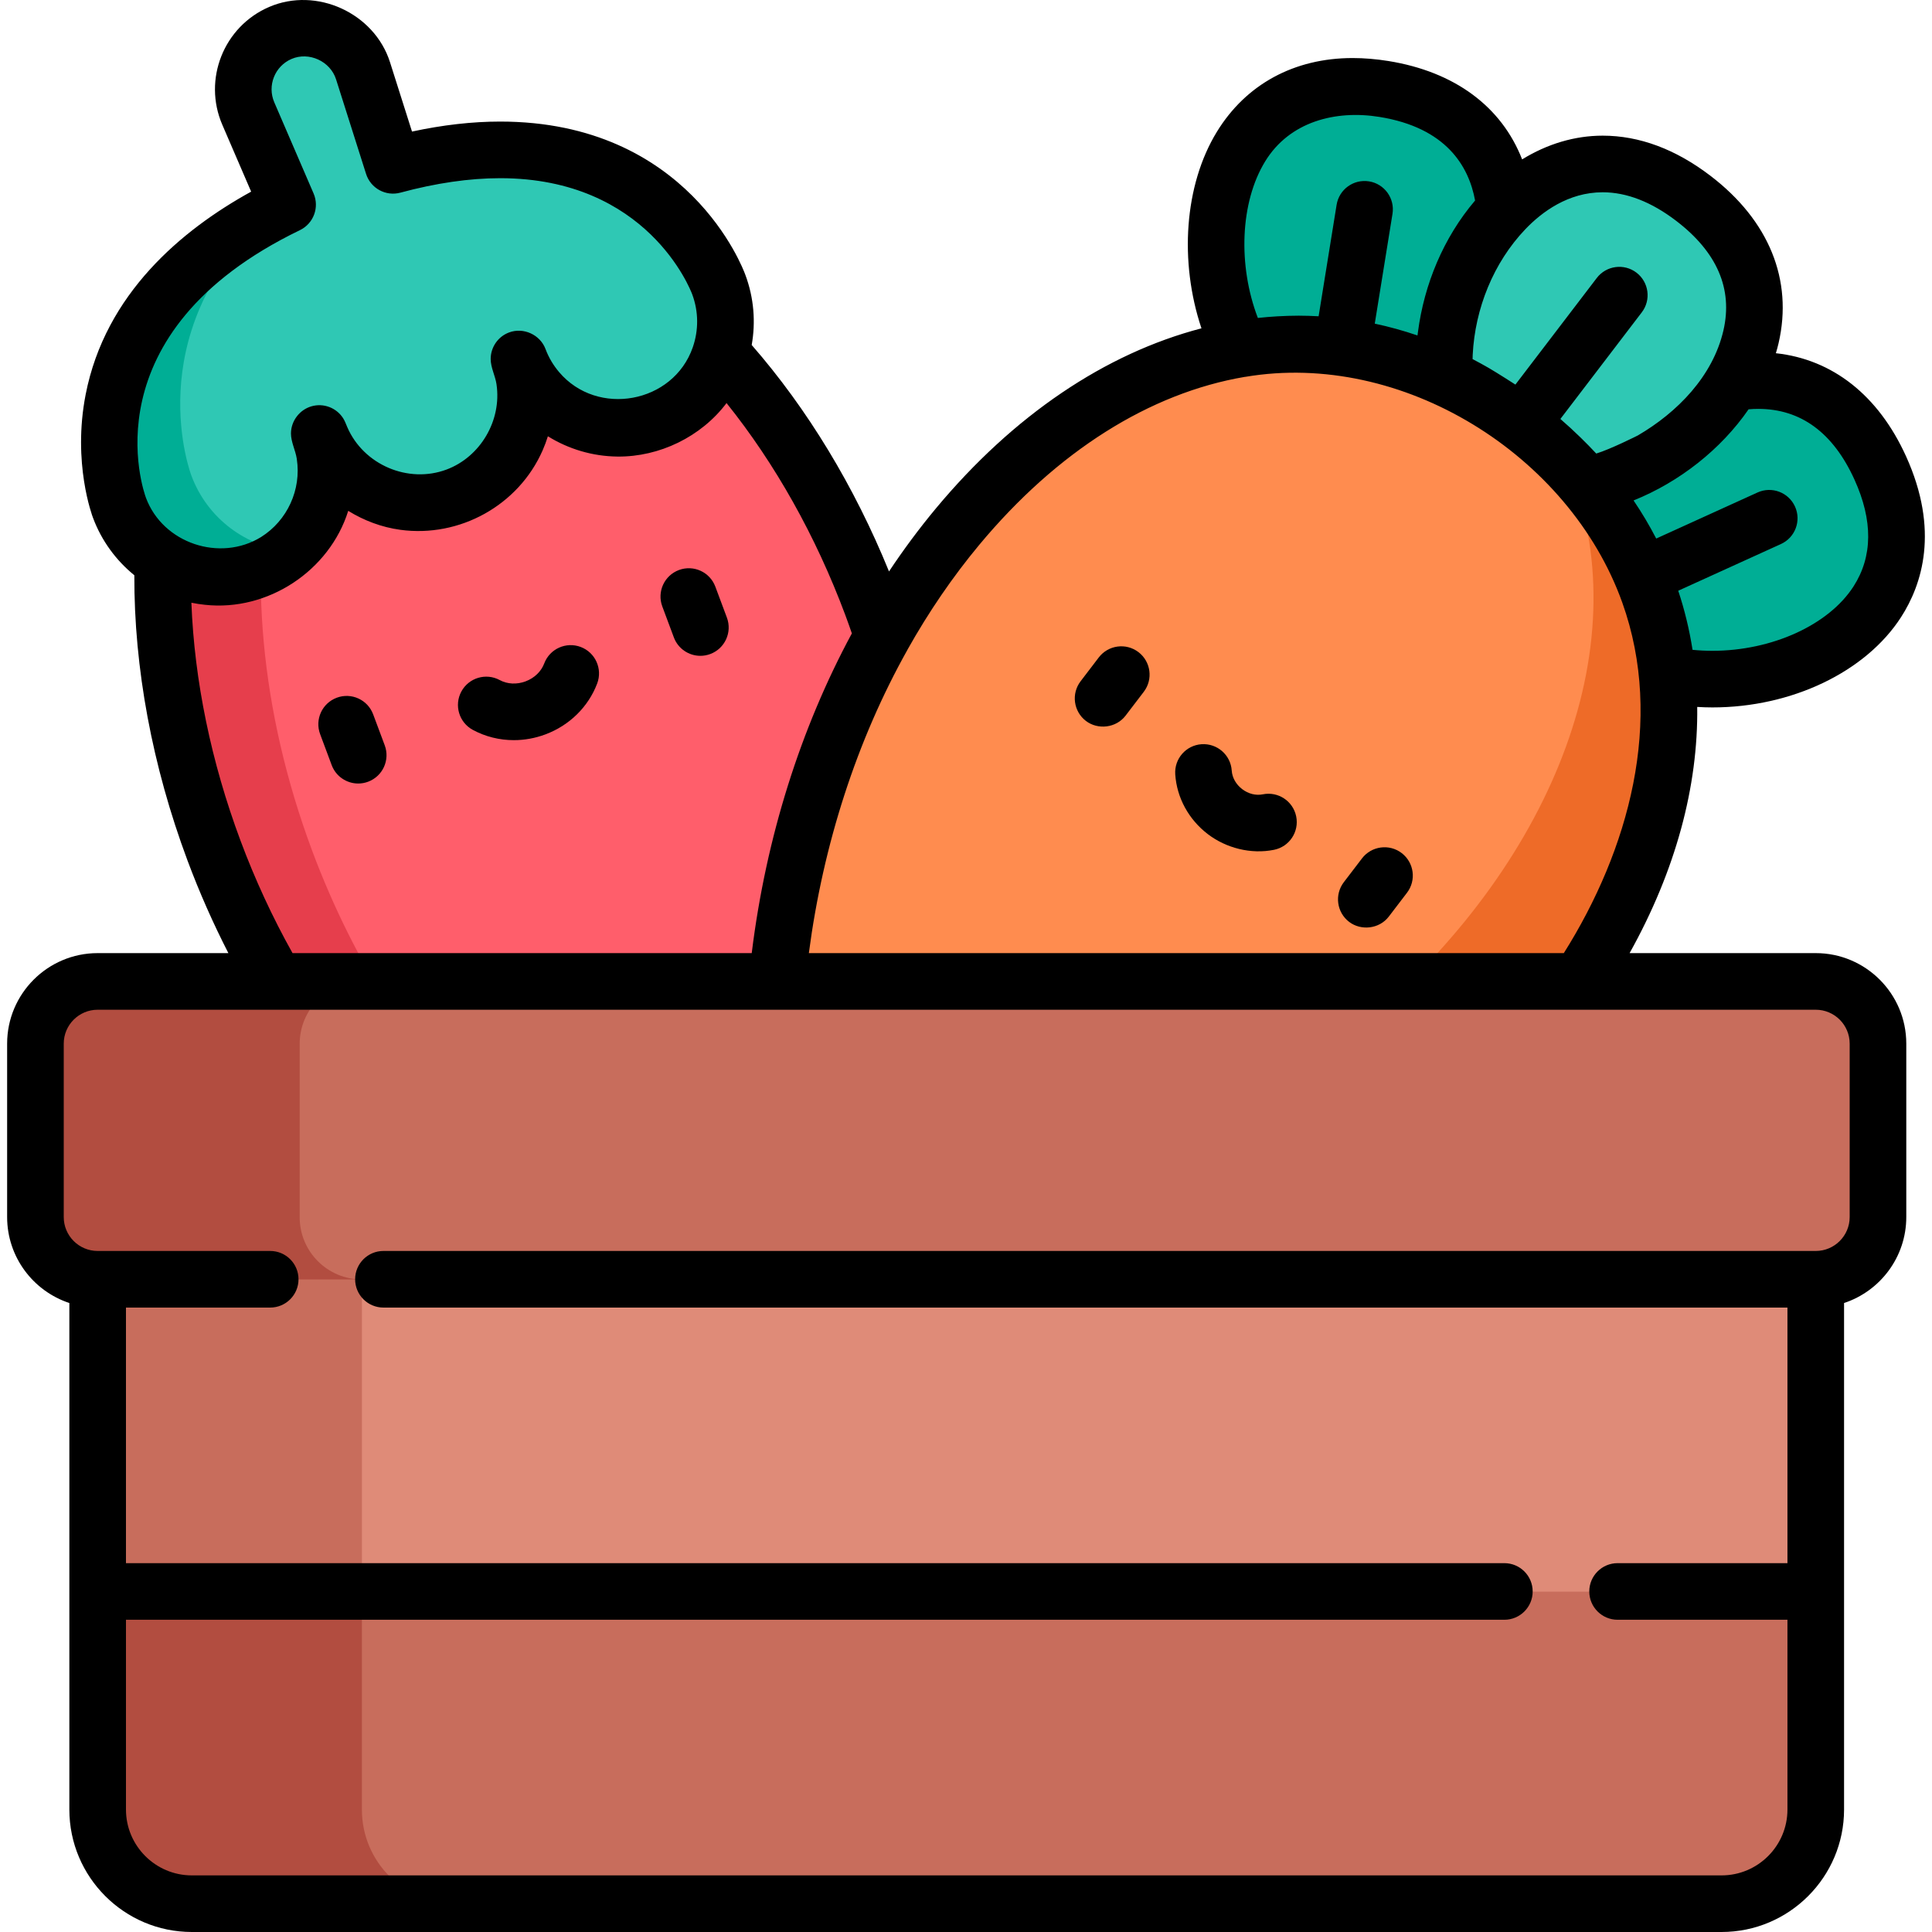 <?xml version="1.0" encoding="iso-8859-1"?>
<!-- Generator: Adobe Illustrator 19.0.0, SVG Export Plug-In . SVG Version: 6.00 Build 0)  -->
<svg version="1.1" id="Capa_1" xmlns="http://www.w3.org/2000/svg" xmlns:xlink="http://www.w3.org/1999/xlink" x="0px" y="0px"
	 viewBox="0 0 512 512" style="enable-background:new 0 0 512 512;" xml:space="preserve">
<g>
	<path style="fill:#00AE95;" d="M377.775,104.021c26.341-21.764,33.877-73.148-10.992-80.391s-53.883,43.901-35.729,72.849
		l20.465,21.71L377.775,104.021z"/>
	<path style="fill:#00AE95;" d="M417.841,134.609c14.053-31.146,61.634-51.958,80.446-10.584s-28.148,63.549-60.857,53.665
		l-26.336-14.02L417.841,134.609z"/>
</g>
<path style="fill:#2FC8B4;" d="M420.458,128.642c33.499-6.739,64.413-48.468,28.288-76.049s-68.231,13.241-65.905,47.33
	l7.781,28.803L420.458,128.642z"/>
<path style="fill:#FF5E6B;" d="M103.806,299.603h124.335c20.244-32.914,22.707-86.15,2.912-139.195
	C203.117,85.553,141.447,39.437,93.309,57.402s-64.515,93.209-36.581,168.062C67.978,255.609,84.701,281.087,103.806,299.603z"/>
<path style="fill:#E63E4C;" d="M82.733,225.464c-27.935-74.853-11.557-150.098,36.58-168.062c2.97-1.108,5.992-1.97,9.054-2.6
	c-12.021-2.279-23.904-1.563-35.059,2.6c-48.138,17.965-64.515,93.209-36.58,168.062c11.25,30.144,27.972,55.623,47.077,74.137
	h26.005C110.706,281.087,93.983,255.609,82.733,225.464z"/>
<path style="fill:#FF8C4F;" d="M383.445,299.603c64.863-56.133,82.815-139.124,19.715-187.297
	c-90.62-69.182-206.46,41.808-197.932,187.297H383.445z"/>
<path style="fill:#EE6B28;" d="M415.474,123.181c19.124,46.438-3.101,104.068-52.033,146.416H205.214
	c-0.571,9.8-0.584,19.818,0.012,30.006h178.218C443.659,247.492,463.431,172.24,415.474,123.181z"/>
<path style="fill:#2FC8B4;" d="M104.174,43.861L96.218,18.79c-0.161-0.503-0.354-1.025-0.567-1.52
	C92.099,9.03,82.538,5.231,74.298,8.784S62.26,21.897,65.813,30.137L76.23,54.29c-63.708,30.808-44.529,80.391-44.529,80.391
	c5.454,14.616,21.724,22.042,36.34,16.587c14.616-5.454,22.042-21.724,16.587-36.34c5.454,14.616,21.724,22.042,36.34,16.587
	c14.616-5.454,22.042-21.724,16.587-36.34c5.454,14.616,21.724,22.042,36.34,16.587c14.616-5.455,22.042-21.724,16.587-36.34
	C190.484,75.423,172.489,25.398,104.174,43.861z"/>
<path style="fill:#00AE95;" d="M50.73,126.067c0,0-14.241-36.846,19.634-68.762C13.732,88.223,31.7,134.68,31.7,134.68
	c5.455,14.616,21.724,22.042,36.34,16.587c3.28-1.224,6.194-2.997,8.686-5.168C65.329,144.955,55.004,137.523,50.73,126.067z"/>
<polygon style="fill:#DF8B78;" points="253.553,314.827 25.896,339.066 25.896,421.801 253.553,456.076 481.209,421.801 
	481.209,339.066 "/>
<g>
	<polygon style="fill:#C86D5C;" points="95.909,421.801 95.909,339.066 288.56,318.553 253.553,314.827 25.896,339.066 
		25.896,421.801 253.553,456.076 288.56,450.805 	"/>
	<path style="fill:#C86D5C;" d="M481.214,260.138H25.892c-9.105,0-16.486,7.38-16.486,16.485v45.958
		c0,9.105,7.38,16.485,16.486,16.485h455.322c9.105,0,16.485-7.38,16.485-16.485v-45.958
		C497.699,267.519,490.319,260.138,481.214,260.138z"/>
</g>
<path style="fill:#B24D40;" d="M79.419,322.581v-45.958c0-9.105,7.38-16.485,16.486-16.485H25.892
	c-9.105,0-16.486,7.38-16.486,16.485v45.958c0,9.105,7.38,16.486,16.486,16.486h70.014
	C86.801,339.067,79.419,331.686,79.419,322.581z"/>
<path style="fill:#C86D5C;" d="M25.896,421.801v57.788c0,13.784,11.174,24.958,24.958,24.958h405.397
	c13.784,0,24.958-11.174,24.958-24.958v-57.788H25.896z"/>
<path style="fill:#B24D40;" d="M95.909,479.59v-57.788H25.896v57.788c0,13.784,11.174,24.958,24.958,24.958h70.014
	C107.083,504.547,95.909,493.374,95.909,479.59z"/>
<path d="M287.779,191.055c3.151,2.406,7.983,1.904,10.515-1.41l4.819-6.312c2.514-3.293,1.882-8.001-1.41-10.515
	c-3.293-2.513-8.001-1.881-10.515,1.41l-4.819,6.312C283.855,183.833,284.487,188.54,287.779,191.055z"/>
<path d="M357.536,244.309c3.151,2.404,7.989,1.897,10.514-1.41l4.819-6.312c2.514-3.293,1.882-8.001-1.41-10.515
	c-3.293-2.513-8.001-1.881-10.515,1.41l-4.819,6.312C353.611,237.088,354.242,241.796,357.536,244.309z"/>
<path d="M320.086,221.052c4.834,3.691,11.406,5.403,17.56,4.153c4.06-0.824,6.683-4.784,5.859-8.845
	c-0.825-4.06-4.782-6.683-8.845-5.858c-1.843,0.375-3.837-0.127-5.471-1.375c-1.634-1.248-2.644-3.04-2.768-4.915
	c-0.274-4.134-3.849-7.256-7.982-6.988c-4.134,0.274-7.262,3.848-6.988,7.982C311.862,211.401,315.01,217.177,320.086,221.052z"/>
<path d="M98.892,189.309c-1.448-3.881-5.77-5.855-9.65-4.405c-3.882,1.448-5.854,5.769-4.405,9.651l3.063,8.206
	c1.126,3.018,3.987,4.88,7.028,4.88c0.871,0,1.758-0.153,2.623-0.476c3.881-1.448,5.854-5.769,4.405-9.651L98.892,189.309z"/>
<path d="M189.572,155.468c-1.448-3.881-5.77-5.854-9.651-4.405c-3.882,1.448-5.854,5.769-4.405,9.651l3.063,8.206
	c1.126,3.018,3.988,4.88,7.029,4.88c0.871,0,1.757-0.153,2.622-0.476c3.881-1.448,5.854-5.769,4.405-9.651L189.572,155.468z"/>
<path d="M153.895,171.453c-3.876-1.462-8.205,0.491-9.669,4.367c-0.811,2.147-2.615,3.879-4.948,4.75
	c-2.333,0.871-4.83,0.745-6.849-0.347c-3.645-1.968-8.196-0.61-10.166,3.035c-1.969,3.645-0.61,8.196,3.035,10.166
	c3.347,1.808,7.08,2.723,10.864,2.723c2.807,0,5.641-0.504,8.363-1.52c6.389-2.384,11.396-7.307,13.737-13.505
	C159.725,177.246,157.77,172.917,153.895,171.453z"/>
<path d="M488.695,345.313c9.565-3.156,16.49-12.172,16.49-22.781v-45.958c0-13.227-10.761-23.987-23.987-23.987h-49.337
	c12.261-21.999,18.182-44.236,17.921-65.242c1.332,0.078,2.671,0.129,4.025,0.129c21.012,0,40.641-9.397,50.004-23.939
	c5.531-8.59,10.245-22.965,1.288-42.665c-7.324-16.107-19.454-25.642-34.474-27.262c0.265-0.887,0.512-1.777,0.718-2.672
	c3.867-16.758-2.548-32.511-18.064-44.356c-9.237-7.052-18.846-10.628-28.557-10.628c-7.394,0-14.69,2.189-21.342,6.289
	c-5.444-13.958-17.822-23.226-35.421-26.067c-3.249-0.524-6.439-0.79-9.485-0.79c-15.5,0-28.288,6.951-36.006,19.572
	c-8.621,14.095-9.99,34.388-4.069,52.055c-25.474,6.652-49.826,23.041-70.403,47.758c-4.392,5.275-8.527,10.845-12.401,16.67
	c-9.161-22.532-21.624-43.099-36.387-60.011c1.075-6.052,0.61-12.448-1.684-18.597c-0.597-1.658-15.187-40.614-64.982-40.614
	c-7.37,0-15.2,0.89-23.355,2.65l-5.844-18.422C99.176,3.444,83.889-3.578,71.313,1.846C59.288,7.032,53.724,21.033,58.91,33.057
	l7.646,17.73c-18.33,10.097-38.644,27.027-43.859,53.765c-3.543,18.163,1.765,32.196,1.96,32.701
	c2.264,6.067,6.103,11.265,10.943,15.199c-0.086,24.537,4.752,50.576,14.086,75.585c3.143,8.42,6.777,16.631,10.835,24.549H25.877
	c-13.227,0-23.987,10.76-23.987,23.987v45.958c0,10.609,6.925,19.625,16.49,22.781v134.228C18.38,497.439,32.942,512,50.84,512
	h405.397c17.897,0,32.459-14.561,32.459-32.459L488.695,345.313L488.695,345.313z M491.443,127.08
	c4.943,10.871,4.861,20.404-0.244,28.332c-6.57,10.204-21.595,17.058-37.39,17.058c-0.001,0-0.003,0-0.003,0
	c-1.778,0-3.537-0.087-5.264-0.259c-0.843-5.373-2.108-10.596-3.79-15.661l27.218-12.376c3.772-1.714,5.439-6.162,3.724-9.934
	s-6.163-5.439-9.934-3.724l-26.845,12.206c-1.786-3.455-3.782-6.823-6.001-10.096c12.171-4.902,23.159-13.543,30.482-24.155
	c0.869-0.074,1.728-0.111,2.573-0.111C477.224,108.363,485.795,114.66,491.443,127.08z M444.179,58.506
	c10.861,8.292,15.083,18.067,12.547,29.058c-2.799,12.13-12.208,21.725-22.684,27.836c-0.059,0.034-7.301,3.679-11.021,4.795
	c-1.347-1.458-2.753-2.877-4.172-4.264c-1.727-1.686-3.506-3.322-5.332-4.9l21.574-28.259c2.514-3.293,1.882-8.001-1.41-10.515
	c-3.293-2.514-8.001-1.881-10.515,1.41l-21.57,28.254c-0.238-0.16-4.924-3.165-7.084-4.417c-1.414-0.815-2.836-1.596-4.265-2.34
	c0.01-0.386,0.015-0.771,0.034-1.158c0.616-12.215,5.481-24.393,13.964-33.273c4.353-4.548,11.339-9.777,20.481-9.777
	C431.071,50.956,437.615,53.496,444.179,58.506z M335.271,42.784c6.464-10.569,18.653-13.681,30.301-11.798
	c17.677,2.854,23.666,13.04,25.342,22.15c-0.008,0.01-0.016,0.021-0.024,0.03c-8.337,9.808-13.466,22.129-15.124,34.855
	c-0.038,0.292-0.084,0.584-0.119,0.876c-3.733-1.271-7.505-2.32-11.32-3.128l4.698-29.104c0.66-4.09-2.119-7.941-6.209-8.602
	c-4.089-0.659-7.941,2.12-8.601,6.21l-4.769,29.542c-1.753-0.094-3.513-0.158-5.28-0.158c-1.875,0-3.754,0.07-5.626,0.17
	c-1.735,0.1-3.47,0.244-5.197,0.433C328.015,70.333,328.645,53.617,335.271,42.784z M259.53,144.369
	c20.643-24.795,45.191-40.216,70.347-44.49c0.058-0.008,0.114-0.005,0.172-0.015c41.457-7.023,85.83,20.579,99.876,59.833
	c11.226,31.373,1.66,65.634-15.496,92.89H214.355c3.783-28.848,12.729-56.47,26.104-80.336c0.029-0.053,0.051-0.108,0.08-0.162
	C246.132,162.135,252.48,152.837,259.53,144.369z M79.48,60.994c3.616-1.749,5.213-6.035,3.623-9.724L72.687,27.116
	c-1.91-4.428,0.139-9.584,4.567-11.493c4.622-1.993,10.27,0.6,11.799,5.385l7.956,25.072c1.214,3.83,5.231,6.022,9.107,4.973
	c9.405-2.542,18.298-3.831,26.429-3.831c38.99,0,50.412,29.474,50.896,30.774c1.736,4.653,1.684,9.542,0.197,13.914
	c-0.02,0.058-0.039,0.116-0.059,0.173c-5.172,14.823-25.267,18.504-35.413,6.526c-1.515-1.788-2.751-3.837-3.597-6.105
	c-1.423-3.813-5.844-5.827-9.652-4.405c-3.017,1.125-4.881,3.988-4.881,7.029c0,2.294,1.202,4.422,1.539,6.675
	c0.004,0.026,0.005,0.052,0.009,0.079c1.403,9.501-4.232,19.187-13.255,22.556c-10.162,3.792-21.973-1.251-26.285-11.215
	c-0.341-0.787-0.619-1.599-1.076-2.33c-1.756-2.808-5.208-4.161-8.459-3.207c-3.142,0.918-5.401,3.911-5.401,7.193
	c0,2.264,1.19,4.441,1.538,6.676c0.004,0.025,0.005,0.05,0.009,0.074c1.24,8.132-2.496,16.307-9.462,20.686
	c-0.011,0.007-0.02,0.014-0.031,0.021c-10.881,6.682-25.965,1.657-30.468-10.374C38.032,130.191,23.105,88.256,79.48,60.994z
	 M63.741,222.793c-7.792-20.879-12.231-42.465-13.021-63.068c1.195,0.255,2.402,0.423,3.616,0.554
	c16.628,1.801,32.96-8.975,37.951-24.899c4.159,2.577,8.888,4.352,13.743,5.014c0.011,0.001,0.021,0.004,0.032,0.006
	c15.746,2.15,31.342-6.477,37.734-21.039c0.536-1.221,1.004-2.471,1.401-3.744c5.445,3.379,11.801,5.307,18.444,5.376
	c11.092,0.115,22.161-5.227,28.899-14.176c12.895,16.079,23.68,35.293,31.469,56.163c0.575,1.542,1.152,3.155,1.743,4.871
	c-13.62,25.216-22.744,54.125-26.512,84.541c-0.008,0.065-0.018,0.13-0.026,0.195H77.525
	C72.226,243.128,67.597,233.124,63.741,222.793z M473.692,479.541c0,9.626-7.831,17.456-17.456,17.456H50.839
	c-9.626,0-17.456-7.831-17.456-17.456v-50.287h365.29c4.143,0,7.501-3.359,7.501-7.501c0-4.143-3.359-7.501-7.501-7.501H33.382
	v-67.732h38.226c4.143,0,7.501-3.359,7.501-7.501c0-4.143-3.359-7.501-7.501-7.501H25.881h-0.004c-4.954,0-8.984-4.031-8.984-8.985
	v-45.958c0-4.954,4.031-8.984,8.984-8.984h455.322c4.954,0,8.984,4.03,8.984,8.984v45.958c0,4.954-4.03,8.985-8.984,8.985h-0.005
	H101.614c-4.143,0-7.501,3.359-7.501,7.501c0,4.143,3.359,7.501,7.501,7.501h372.078v67.732h-45.015
	c-4.143,0-7.501,3.359-7.501,7.501c0,4.143,3.359,7.501,7.501,7.501h45.015V479.541z"/>
<g>
</g>
<g>
</g>
<g>
</g>
<g>
</g>
<g>
</g>
<g>
</g>
<g>
</g>
<g>
</g>
<g>
</g>
<g>
</g>
<g>
</g>
<g>
</g>
<g>
</g>
<g>
</g>
<g>
</g>
</svg>
